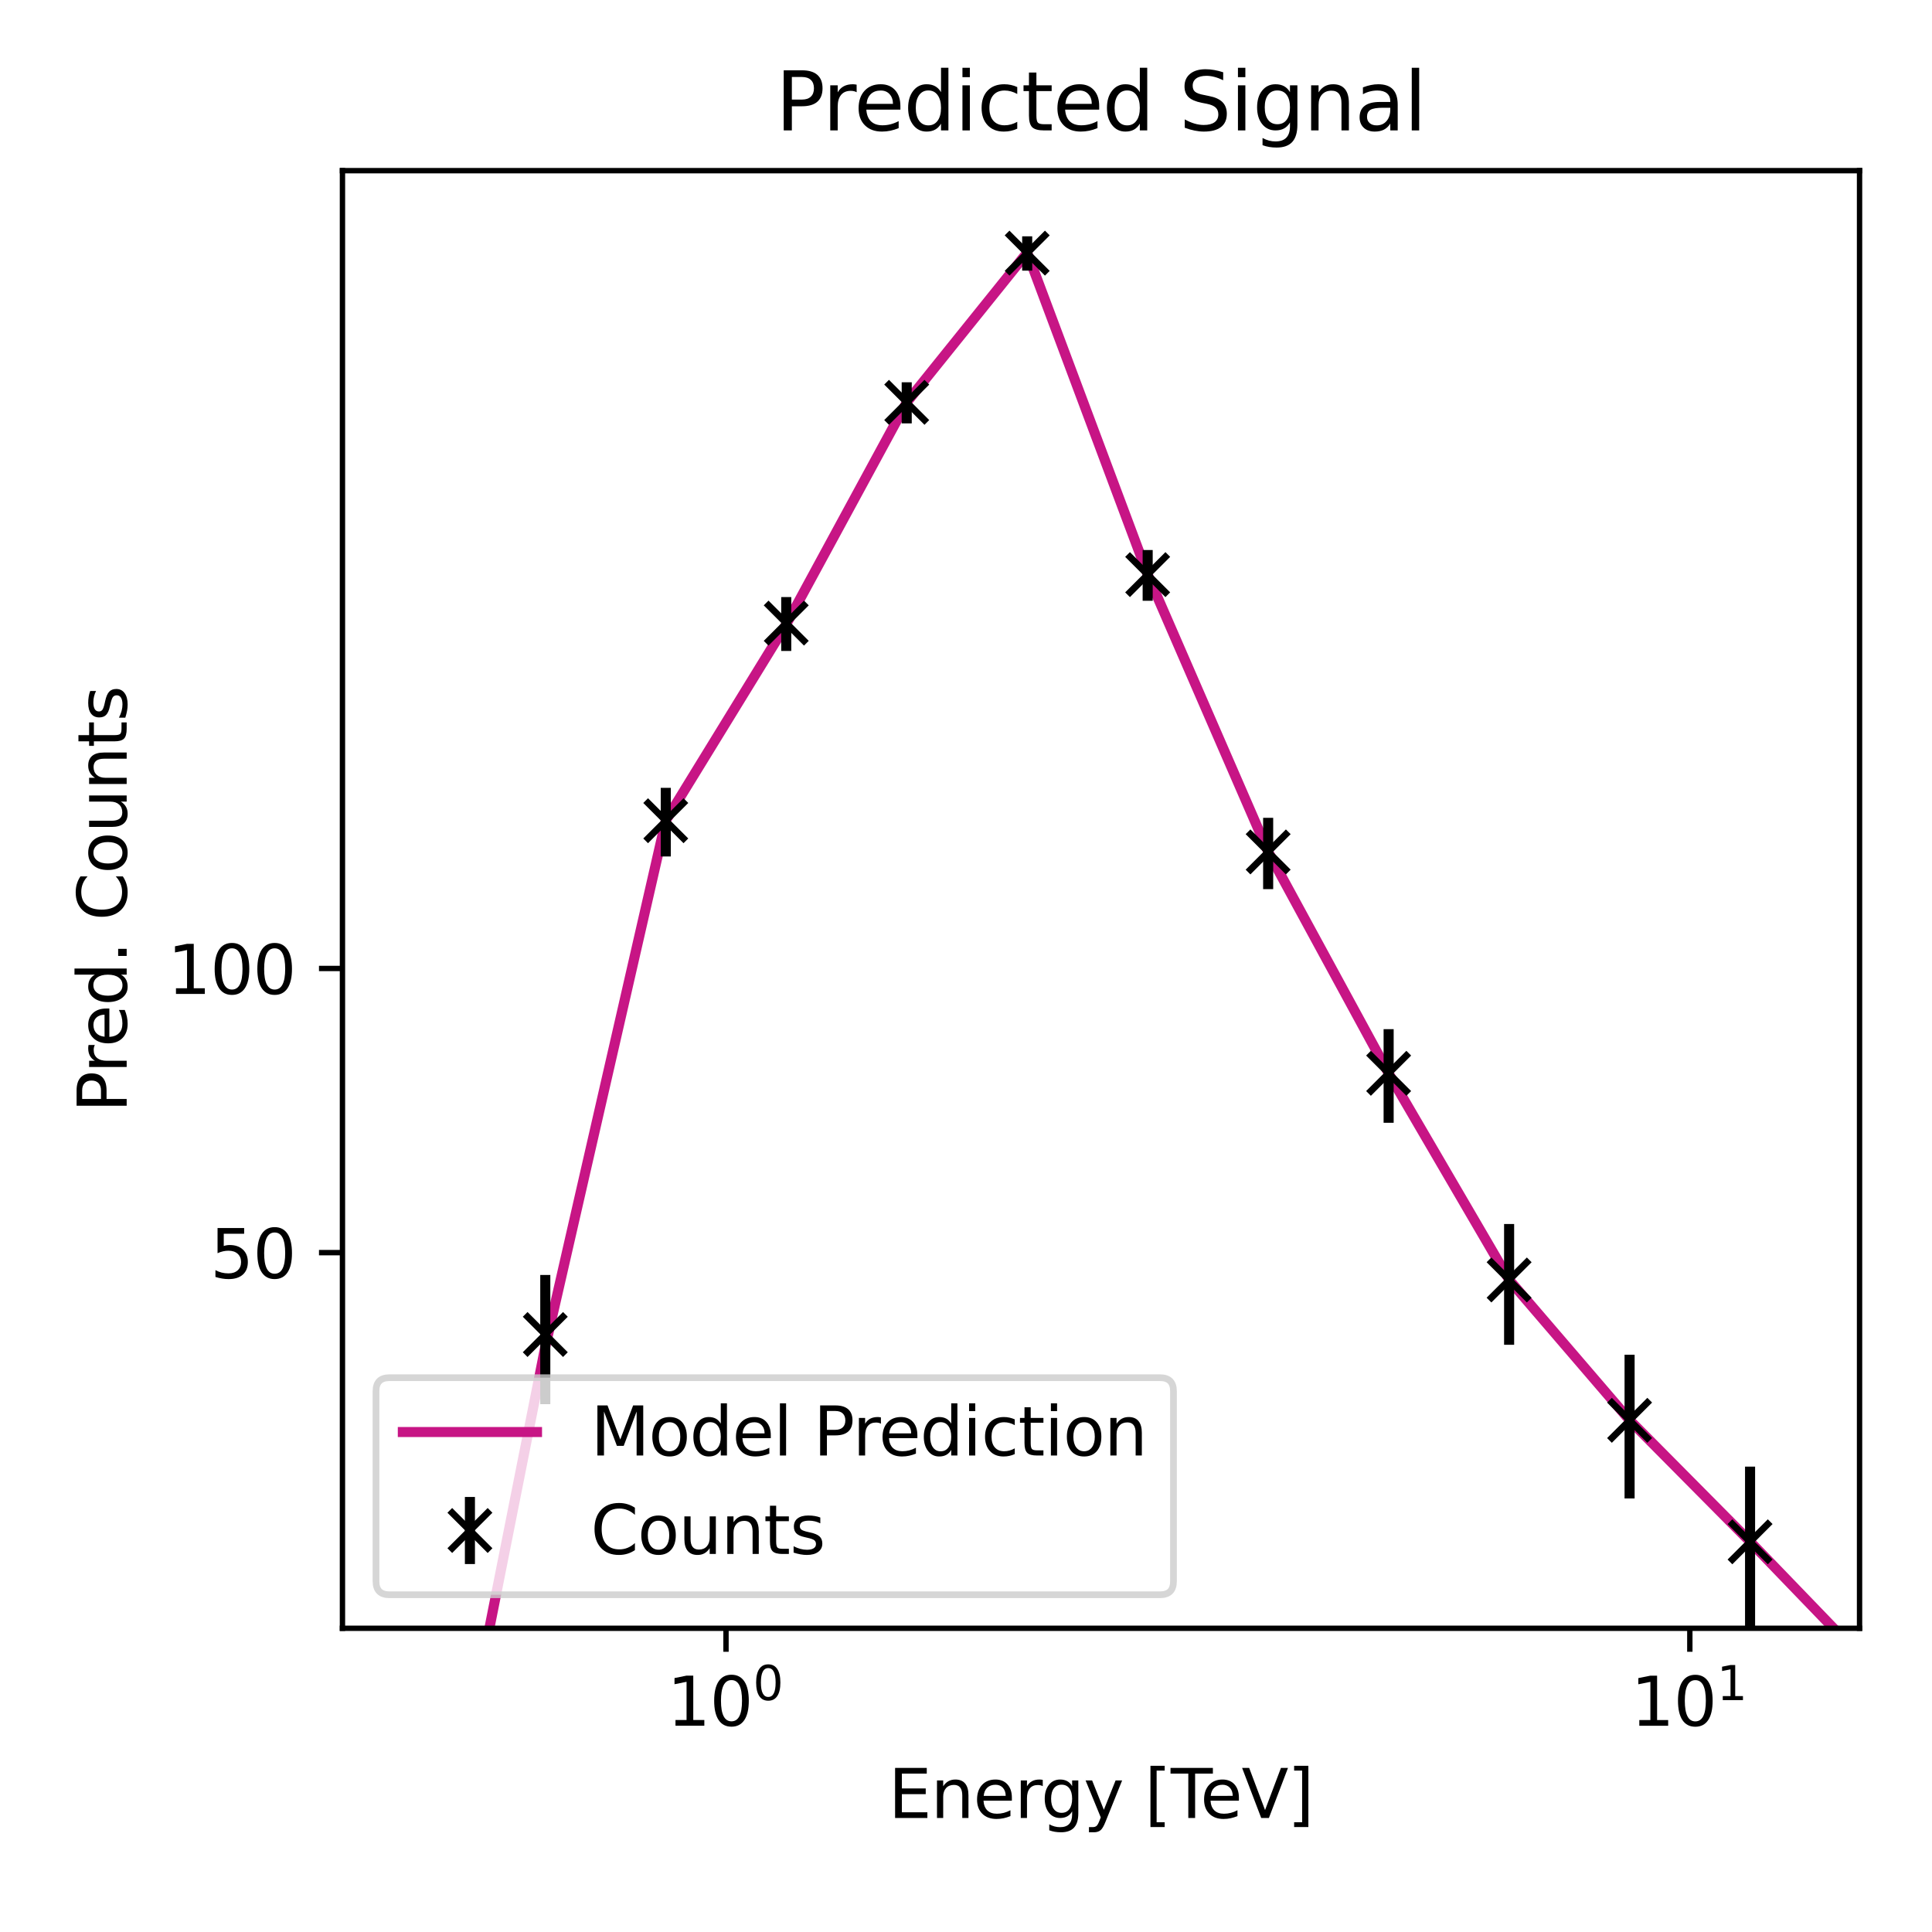 <?xml version="1.0" encoding="utf-8" standalone="no"?>
<!DOCTYPE svg PUBLIC "-//W3C//DTD SVG 1.1//EN"
  "http://www.w3.org/Graphics/SVG/1.1/DTD/svg11.dtd">
<svg xmlns:xlink="http://www.w3.org/1999/xlink" width="288pt" height="288pt" viewBox="0 0 288 288" xmlns="http://www.w3.org/2000/svg" version="1.1">
 <defs>
  <style type="text/css">*{stroke-linejoin: round; stroke-linecap: butt}</style>
 </defs>
 <g id="figure_1">
  <g id="patch_1">
   <path d="M 0 288
L 288 288
L 288 0
L 0 0
z
" style="fill: #ffffff"/>
  </g>
  <g id="axes_1">
   <g id="patch_2">
    <path d="M 51.05 242.728
L 277.2 242.728
L 277.2 25.44
L 51.05 25.44
z
" style="fill: #ffffff"/>
   </g>
   <g id="matplotlib.axis_1">
    <g id="xtick_1">
     <g id="line2d_1">
      <defs>
       <path id="me6c03d2ca7" d="M 0 0
L 0 3.5
" style="stroke: #000000; stroke-width: 0.8"/>
      </defs>
      <g>
       <use xlink:href="#me6c03d2ca7" x="108.224" y="242.728" style="stroke: #000000; stroke-width: 0.8"/>
      </g>
     </g>
     <g id="text_1">
      <!-- $\mathdefault{10^{0}}$ -->
      <g transform="translate(99.424 257.326) scale(0.1 -0.1)">
       <defs>
        <path id="DejaVuSans-31" d="M 794 531
L 1825 531
L 1825 4091
L 703 3866
L 703 4441
L 1819 4666
L 2450 4666
L 2450 531
L 3481 531
L 3481 0
L 794 0
L 794 531
z
" transform="scale(0.016)"/>
        <path id="DejaVuSans-30" d="M 2034 4250
Q 1547 4250 1301 3770
Q 1056 3291 1056 2328
Q 1056 1369 1301 889
Q 1547 409 2034 409
Q 2525 409 2770 889
Q 3016 1369 3016 2328
Q 3016 3291 2770 3770
Q 2525 4250 2034 4250
z
M 2034 4750
Q 2819 4750 3233 4129
Q 3647 3509 3647 2328
Q 3647 1150 3233 529
Q 2819 -91 2034 -91
Q 1250 -91 836 529
Q 422 1150 422 2328
Q 422 3509 836 4129
Q 1250 4750 2034 4750
z
" transform="scale(0.016)"/>
       </defs>
       <use xlink:href="#DejaVuSans-31" transform="translate(0 0.766)"/>
       <use xlink:href="#DejaVuSans-30" transform="translate(63.623 0.766)"/>
       <use xlink:href="#DejaVuSans-30" transform="translate(128.203 39.047) scale(0.7)"/>
      </g>
     </g>
    </g>
    <g id="xtick_2">
     <g id="line2d_2">
      <g>
       <use xlink:href="#me6c03d2ca7" x="251.9" y="242.728" style="stroke: #000000; stroke-width: 0.8"/>
      </g>
     </g>
     <g id="text_2">
      <!-- $\mathdefault{10^{1}}$ -->
      <g transform="translate(243.1 257.326) scale(0.1 -0.1)">
       <use xlink:href="#DejaVuSans-31" transform="translate(0 0.684)"/>
       <use xlink:href="#DejaVuSans-30" transform="translate(63.623 0.684)"/>
       <use xlink:href="#DejaVuSans-31" transform="translate(128.203 38.966) scale(0.7)"/>
      </g>
     </g>
    </g>
    <g id="text_3">
     <!-- Energy [TeV] -->
     <g transform="translate(132.427 271.005) scale(0.1 -0.1)">
      <defs>
       <path id="DejaVuSans-45" d="M 628 4666
L 3578 4666
L 3578 4134
L 1259 4134
L 1259 2753
L 3481 2753
L 3481 2222
L 1259 2222
L 1259 531
L 3634 531
L 3634 0
L 628 0
L 628 4666
z
" transform="scale(0.016)"/>
       <path id="DejaVuSans-6e" d="M 3513 2113
L 3513 0
L 2938 0
L 2938 2094
Q 2938 2591 2744 2837
Q 2550 3084 2163 3084
Q 1697 3084 1428 2787
Q 1159 2491 1159 1978
L 1159 0
L 581 0
L 581 3500
L 1159 3500
L 1159 2956
Q 1366 3272 1645 3428
Q 1925 3584 2291 3584
Q 2894 3584 3203 3211
Q 3513 2838 3513 2113
z
" transform="scale(0.016)"/>
       <path id="DejaVuSans-65" d="M 3597 1894
L 3597 1613
L 953 1613
Q 991 1019 1311 708
Q 1631 397 2203 397
Q 2534 397 2845 478
Q 3156 559 3463 722
L 3463 178
Q 3153 47 2828 -22
Q 2503 -91 2169 -91
Q 1331 -91 842 396
Q 353 884 353 1716
Q 353 2575 817 3079
Q 1281 3584 2069 3584
Q 2775 3584 3186 3129
Q 3597 2675 3597 1894
z
M 3022 2063
Q 3016 2534 2758 2815
Q 2500 3097 2075 3097
Q 1594 3097 1305 2825
Q 1016 2553 972 2059
L 3022 2063
z
" transform="scale(0.016)"/>
       <path id="DejaVuSans-72" d="M 2631 2963
Q 2534 3019 2420 3045
Q 2306 3072 2169 3072
Q 1681 3072 1420 2755
Q 1159 2438 1159 1844
L 1159 0
L 581 0
L 581 3500
L 1159 3500
L 1159 2956
Q 1341 3275 1631 3429
Q 1922 3584 2338 3584
Q 2397 3584 2469 3576
Q 2541 3569 2628 3553
L 2631 2963
z
" transform="scale(0.016)"/>
       <path id="DejaVuSans-67" d="M 2906 1791
Q 2906 2416 2648 2759
Q 2391 3103 1925 3103
Q 1463 3103 1205 2759
Q 947 2416 947 1791
Q 947 1169 1205 825
Q 1463 481 1925 481
Q 2391 481 2648 825
Q 2906 1169 2906 1791
z
M 3481 434
Q 3481 -459 3084 -895
Q 2688 -1331 1869 -1331
Q 1566 -1331 1297 -1286
Q 1028 -1241 775 -1147
L 775 -588
Q 1028 -725 1275 -790
Q 1522 -856 1778 -856
Q 2344 -856 2625 -561
Q 2906 -266 2906 331
L 2906 616
Q 2728 306 2450 153
Q 2172 0 1784 0
Q 1141 0 747 490
Q 353 981 353 1791
Q 353 2603 747 3093
Q 1141 3584 1784 3584
Q 2172 3584 2450 3431
Q 2728 3278 2906 2969
L 2906 3500
L 3481 3500
L 3481 434
z
" transform="scale(0.016)"/>
       <path id="DejaVuSans-79" d="M 2059 -325
Q 1816 -950 1584 -1140
Q 1353 -1331 966 -1331
L 506 -1331
L 506 -850
L 844 -850
Q 1081 -850 1212 -737
Q 1344 -625 1503 -206
L 1606 56
L 191 3500
L 800 3500
L 1894 763
L 2988 3500
L 3597 3500
L 2059 -325
z
" transform="scale(0.016)"/>
       <path id="DejaVuSans-20" transform="scale(0.016)"/>
       <path id="DejaVuSans-5b" d="M 550 4863
L 1875 4863
L 1875 4416
L 1125 4416
L 1125 -397
L 1875 -397
L 1875 -844
L 550 -844
L 550 4863
z
" transform="scale(0.016)"/>
       <path id="DejaVuSans-54" d="M -19 4666
L 3928 4666
L 3928 4134
L 2272 4134
L 2272 0
L 1638 0
L 1638 4134
L -19 4134
L -19 4666
z
" transform="scale(0.016)"/>
       <path id="DejaVuSans-56" d="M 1831 0
L 50 4666
L 709 4666
L 2188 738
L 3669 4666
L 4325 4666
L 2547 0
L 1831 0
z
" transform="scale(0.016)"/>
       <path id="DejaVuSans-5d" d="M 1947 4863
L 1947 -844
L 622 -844
L 622 -397
L 1369 -397
L 1369 4416
L 622 4416
L 622 4863
L 1947 4863
z
" transform="scale(0.016)"/>
      </defs>
      <use xlink:href="#DejaVuSans-45"/>
      <use xlink:href="#DejaVuSans-6e" x="63.184"/>
      <use xlink:href="#DejaVuSans-65" x="126.562"/>
      <use xlink:href="#DejaVuSans-72" x="188.086"/>
      <use xlink:href="#DejaVuSans-67" x="227.449"/>
      <use xlink:href="#DejaVuSans-79" x="290.926"/>
      <use xlink:href="#DejaVuSans-20" x="350.105"/>
      <use xlink:href="#DejaVuSans-5b" x="381.893"/>
      <use xlink:href="#DejaVuSans-54" x="420.906"/>
      <use xlink:href="#DejaVuSans-65" x="464.99"/>
      <use xlink:href="#DejaVuSans-56" x="526.514"/>
      <use xlink:href="#DejaVuSans-5d" x="594.922"/>
     </g>
    </g>
   </g>
   <g id="matplotlib.axis_2">
    <g id="ytick_1">
     <g id="line2d_3">
      <defs>
       <path id="m56e2be8203" d="M 0 0
L -3.5 0
" style="stroke: #000000; stroke-width: 0.8"/>
      </defs>
      <g>
       <use xlink:href="#m56e2be8203" x="51.05" y="186.728" style="stroke: #000000; stroke-width: 0.8"/>
      </g>
     </g>
     <g id="text_4">
      <!-- 50 -->
      <g transform="translate(31.325 190.527) scale(0.1 -0.1)">
       <defs>
        <path id="DejaVuSans-35" d="M 691 4666
L 3169 4666
L 3169 4134
L 1269 4134
L 1269 2991
Q 1406 3038 1543 3061
Q 1681 3084 1819 3084
Q 2600 3084 3056 2656
Q 3513 2228 3513 1497
Q 3513 744 3044 326
Q 2575 -91 1722 -91
Q 1428 -91 1123 -41
Q 819 9 494 109
L 494 744
Q 775 591 1075 516
Q 1375 441 1709 441
Q 2250 441 2565 725
Q 2881 1009 2881 1497
Q 2881 1984 2565 2268
Q 2250 2553 1709 2553
Q 1456 2553 1204 2497
Q 953 2441 691 2322
L 691 4666
z
" transform="scale(0.016)"/>
       </defs>
       <use xlink:href="#DejaVuSans-35"/>
       <use xlink:href="#DejaVuSans-30" x="63.623"/>
      </g>
     </g>
    </g>
    <g id="ytick_2">
     <g id="line2d_4">
      <g>
       <use xlink:href="#m56e2be8203" x="51.05" y="144.366" style="stroke: #000000; stroke-width: 0.8"/>
      </g>
     </g>
     <g id="text_5">
      <!-- 100 -->
      <g transform="translate(24.962 148.165) scale(0.1 -0.1)">
       <use xlink:href="#DejaVuSans-31"/>
       <use xlink:href="#DejaVuSans-30" x="63.623"/>
       <use xlink:href="#DejaVuSans-30" x="127.246"/>
      </g>
     </g>
    </g>
    <g id="text_6">
     <!-- Pred. Counts -->
     <g transform="translate(18.883 165.836) rotate(-90) scale(0.1 -0.1)">
      <defs>
       <path id="DejaVuSans-50" d="M 1259 4147
L 1259 2394
L 2053 2394
Q 2494 2394 2734 2622
Q 2975 2850 2975 3272
Q 2975 3691 2734 3919
Q 2494 4147 2053 4147
L 1259 4147
z
M 628 4666
L 2053 4666
Q 2838 4666 3239 4311
Q 3641 3956 3641 3272
Q 3641 2581 3239 2228
Q 2838 1875 2053 1875
L 1259 1875
L 1259 0
L 628 0
L 628 4666
z
" transform="scale(0.016)"/>
       <path id="DejaVuSans-64" d="M 2906 2969
L 2906 4863
L 3481 4863
L 3481 0
L 2906 0
L 2906 525
Q 2725 213 2448 61
Q 2172 -91 1784 -91
Q 1150 -91 751 415
Q 353 922 353 1747
Q 353 2572 751 3078
Q 1150 3584 1784 3584
Q 2172 3584 2448 3432
Q 2725 3281 2906 2969
z
M 947 1747
Q 947 1113 1208 752
Q 1469 391 1925 391
Q 2381 391 2643 752
Q 2906 1113 2906 1747
Q 2906 2381 2643 2742
Q 2381 3103 1925 3103
Q 1469 3103 1208 2742
Q 947 2381 947 1747
z
" transform="scale(0.016)"/>
       <path id="DejaVuSans-2e" d="M 684 794
L 1344 794
L 1344 0
L 684 0
L 684 794
z
" transform="scale(0.016)"/>
       <path id="DejaVuSans-43" d="M 4122 4306
L 4122 3641
Q 3803 3938 3442 4084
Q 3081 4231 2675 4231
Q 1875 4231 1450 3742
Q 1025 3253 1025 2328
Q 1025 1406 1450 917
Q 1875 428 2675 428
Q 3081 428 3442 575
Q 3803 722 4122 1019
L 4122 359
Q 3791 134 3420 21
Q 3050 -91 2638 -91
Q 1578 -91 968 557
Q 359 1206 359 2328
Q 359 3453 968 4101
Q 1578 4750 2638 4750
Q 3056 4750 3426 4639
Q 3797 4528 4122 4306
z
" transform="scale(0.016)"/>
       <path id="DejaVuSans-6f" d="M 1959 3097
Q 1497 3097 1228 2736
Q 959 2375 959 1747
Q 959 1119 1226 758
Q 1494 397 1959 397
Q 2419 397 2687 759
Q 2956 1122 2956 1747
Q 2956 2369 2687 2733
Q 2419 3097 1959 3097
z
M 1959 3584
Q 2709 3584 3137 3096
Q 3566 2609 3566 1747
Q 3566 888 3137 398
Q 2709 -91 1959 -91
Q 1206 -91 779 398
Q 353 888 353 1747
Q 353 2609 779 3096
Q 1206 3584 1959 3584
z
" transform="scale(0.016)"/>
       <path id="DejaVuSans-75" d="M 544 1381
L 544 3500
L 1119 3500
L 1119 1403
Q 1119 906 1312 657
Q 1506 409 1894 409
Q 2359 409 2629 706
Q 2900 1003 2900 1516
L 2900 3500
L 3475 3500
L 3475 0
L 2900 0
L 2900 538
Q 2691 219 2414 64
Q 2138 -91 1772 -91
Q 1169 -91 856 284
Q 544 659 544 1381
z
M 1991 3584
L 1991 3584
z
" transform="scale(0.016)"/>
       <path id="DejaVuSans-74" d="M 1172 4494
L 1172 3500
L 2356 3500
L 2356 3053
L 1172 3053
L 1172 1153
Q 1172 725 1289 603
Q 1406 481 1766 481
L 2356 481
L 2356 0
L 1766 0
Q 1100 0 847 248
Q 594 497 594 1153
L 594 3053
L 172 3053
L 172 3500
L 594 3500
L 594 4494
L 1172 4494
z
" transform="scale(0.016)"/>
       <path id="DejaVuSans-73" d="M 2834 3397
L 2834 2853
Q 2591 2978 2328 3040
Q 2066 3103 1784 3103
Q 1356 3103 1142 2972
Q 928 2841 928 2578
Q 928 2378 1081 2264
Q 1234 2150 1697 2047
L 1894 2003
Q 2506 1872 2764 1633
Q 3022 1394 3022 966
Q 3022 478 2636 193
Q 2250 -91 1575 -91
Q 1294 -91 989 -36
Q 684 19 347 128
L 347 722
Q 666 556 975 473
Q 1284 391 1588 391
Q 1994 391 2212 530
Q 2431 669 2431 922
Q 2431 1156 2273 1281
Q 2116 1406 1581 1522
L 1381 1569
Q 847 1681 609 1914
Q 372 2147 372 2553
Q 372 3047 722 3315
Q 1072 3584 1716 3584
Q 2034 3584 2315 3537
Q 2597 3491 2834 3397
z
" transform="scale(0.016)"/>
      </defs>
      <use xlink:href="#DejaVuSans-50"/>
      <use xlink:href="#DejaVuSans-72" x="58.553"/>
      <use xlink:href="#DejaVuSans-65" x="97.416"/>
      <use xlink:href="#DejaVuSans-64" x="158.939"/>
      <use xlink:href="#DejaVuSans-2e" x="222.416"/>
      <use xlink:href="#DejaVuSans-20" x="254.203"/>
      <use xlink:href="#DejaVuSans-43" x="285.99"/>
      <use xlink:href="#DejaVuSans-6f" x="355.814"/>
      <use xlink:href="#DejaVuSans-75" x="416.996"/>
      <use xlink:href="#DejaVuSans-6e" x="480.375"/>
      <use xlink:href="#DejaVuSans-74" x="543.754"/>
      <use xlink:href="#DejaVuSans-73" x="582.963"/>
     </g>
    </g>
   </g>
   <g id="line2d_5">
    <path d="M 63.761 289
L 81.285 200.765
L 99.245 122.33
L 117.204 93.077
L 135.163 59.976
L 153.123 37.653
L 171.082 85.64
L 189.042 126.968
L 207.001 160.007
L 224.961 190.78
L 242.92 211.697
L 260.88 229.809
L 278.839 248.437
L 289 259.93
" clip-path="url(#p779521c92b)" style="fill: none; stroke: #c71585; stroke-width: 1.5; stroke-linecap: square"/>
   </g>
   <g id="LineCollection_1">
    <path clip-path="url(#p779521c92b)" style="fill: none; stroke: #000000; stroke-width: 1.5"/>
    <path clip-path="url(#p779521c92b)" style="fill: none; stroke: #000000; stroke-width: 1.5"/>
    <path clip-path="url(#p779521c92b)" style="fill: none; stroke: #000000; stroke-width: 1.5"/>
    <path clip-path="url(#p779521c92b)" style="fill: none; stroke: #000000; stroke-width: 1.5"/>
    <path clip-path="url(#p779521c92b)" style="fill: none; stroke: #000000; stroke-width: 1.5"/>
    <path d="M 63.326 289
L 63.326 271.211
" clip-path="url(#p779521c92b)" style="fill: none; stroke: #000000; stroke-width: 1.5"/>
    <path d="M 81.285 209.317
L 81.285 190.058
" clip-path="url(#p779521c92b)" style="fill: none; stroke: #000000; stroke-width: 1.5"/>
    <path d="M 99.245 127.673
L 99.245 117.442
" clip-path="url(#p779521c92b)" style="fill: none; stroke: #000000; stroke-width: 1.5"/>
    <path d="M 117.204 97.034
L 117.204 89
" clip-path="url(#p779521c92b)" style="fill: none; stroke: #000000; stroke-width: 1.5"/>
    <path d="M 135.163 63.118
L 135.163 56.985
" clip-path="url(#p779521c92b)" style="fill: none; stroke: #000000; stroke-width: 1.5"/>
    <path d="M 153.123 40.342
L 153.123 35.23
" clip-path="url(#p779521c92b)" style="fill: none; stroke: #000000; stroke-width: 1.5"/>
    <path d="M 171.082 89.56
L 171.082 81.989
" clip-path="url(#p779521c92b)" style="fill: none; stroke: #000000; stroke-width: 1.5"/>
    <path d="M 189.042 132.54
L 189.042 121.909
" clip-path="url(#p779521c92b)" style="fill: none; stroke: #000000; stroke-width: 1.5"/>
    <path d="M 207.001 167.369
L 207.001 153.418
" clip-path="url(#p779521c92b)" style="fill: none; stroke: #000000; stroke-width: 1.5"/>
    <path d="M 224.961 200.466
L 224.961 182.464
" clip-path="url(#p779521c92b)" style="fill: none; stroke: #000000; stroke-width: 1.5"/>
    <path d="M 242.92 223.371
L 242.92 201.946
" clip-path="url(#p779521c92b)" style="fill: none; stroke: #000000; stroke-width: 1.5"/>
    <path d="M 260.88 243.564
L 260.88 218.628
" clip-path="url(#p779521c92b)" style="fill: none; stroke: #000000; stroke-width: 1.5"/>
    <path d="M 278.839 264.734
L 278.839 235.558
" clip-path="url(#p779521c92b)" style="fill: none; stroke: #000000; stroke-width: 1.5"/>
    <path clip-path="url(#p779521c92b)" style="fill: none; stroke: #000000; stroke-width: 1.5"/>
    <path clip-path="url(#p779521c92b)" style="fill: none; stroke: #000000; stroke-width: 1.5"/>
    <path clip-path="url(#p779521c92b)" style="fill: none; stroke: #000000; stroke-width: 1.5"/>
    <path clip-path="url(#p779521c92b)" style="fill: none; stroke: #000000; stroke-width: 1.5"/>
    <path clip-path="url(#p779521c92b)" style="fill: none; stroke: #000000; stroke-width: 1.5"/>
    <path clip-path="url(#p779521c92b)" style="fill: none; stroke: #000000; stroke-width: 1.5"/>
   </g>
   <g id="line2d_6">
    <defs>
     <path id="mcac38136f3" d="M -3 3
L 3 -3
M -3 -3
L 3 3
" style="stroke: #000000"/>
    </defs>
    <g clip-path="url(#p779521c92b)">
     <use xlink:href="#mcac38136f3" x="60.719" y="20737" style="stroke: #000000"/>
     <use xlink:href="#mcac38136f3" x="63.326" y="288.407" style="stroke: #000000"/>
     <use xlink:href="#mcac38136f3" x="81.285" y="198.932" style="stroke: #000000"/>
     <use xlink:href="#mcac38136f3" x="99.245" y="122.344" style="stroke: #000000"/>
     <use xlink:href="#mcac38136f3" x="117.204" y="92.885" style="stroke: #000000"/>
     <use xlink:href="#mcac38136f3" x="135.163" y="59.974" style="stroke: #000000"/>
     <use xlink:href="#mcac38136f3" x="153.123" y="37.733" style="stroke: #000000"/>
     <use xlink:href="#mcac38136f3" x="171.082" y="85.658" style="stroke: #000000"/>
     <use xlink:href="#mcac38136f3" x="189.042" y="126.994" style="stroke: #000000"/>
     <use xlink:href="#mcac38136f3" x="207.001" y="159.996" style="stroke: #000000"/>
     <use xlink:href="#mcac38136f3" x="224.961" y="190.804" style="stroke: #000000"/>
     <use xlink:href="#mcac38136f3" x="242.92" y="211.724" style="stroke: #000000"/>
     <use xlink:href="#mcac38136f3" x="260.88" y="229.833" style="stroke: #000000"/>
     <use xlink:href="#mcac38136f3" x="278.839" y="248.421" style="stroke: #000000"/>
     <use xlink:href="#mcac38136f3" x="296.799" y="268.731" style="stroke: #000000"/>
     <use xlink:href="#mcac38136f3" x="314.758" y="288.736" style="stroke: #000000"/>
     <use xlink:href="#mcac38136f3" x="332.718" y="310.658" style="stroke: #000000"/>
     <use xlink:href="#mcac38136f3" x="350.677" y="332.49" style="stroke: #000000"/>
     <use xlink:href="#mcac38136f3" x="368.636" y="356.881" style="stroke: #000000"/>
     <use xlink:href="#mcac38136f3" x="371.236" y="20737" style="stroke: #000000"/>
    </g>
   </g>
   <g id="patch_3">
    <path d="M 51.05 242.728
L 51.05 25.44
" style="fill: none; stroke: #000000; stroke-width: 0.8; stroke-linejoin: miter; stroke-linecap: square"/>
   </g>
   <g id="patch_4">
    <path d="M 277.2 242.728
L 277.2 25.44
" style="fill: none; stroke: #000000; stroke-width: 0.8; stroke-linejoin: miter; stroke-linecap: square"/>
   </g>
   <g id="patch_5">
    <path d="M 51.05 242.728
L 277.2 242.728
" style="fill: none; stroke: #000000; stroke-width: 0.8; stroke-linejoin: miter; stroke-linecap: square"/>
   </g>
   <g id="patch_6">
    <path d="M 51.05 25.44
L 277.2 25.44
" style="fill: none; stroke: #000000; stroke-width: 0.8; stroke-linejoin: miter; stroke-linecap: square"/>
   </g>
   <g id="text_7">
    <!-- Predicted Signal -->
    <g transform="translate(115.623 19.44) scale(0.12 -0.12)">
     <defs>
      <path id="DejaVuSans-69" d="M 603 3500
L 1178 3500
L 1178 0
L 603 0
L 603 3500
z
M 603 4863
L 1178 4863
L 1178 4134
L 603 4134
L 603 4863
z
" transform="scale(0.016)"/>
      <path id="DejaVuSans-63" d="M 3122 3366
L 3122 2828
Q 2878 2963 2633 3030
Q 2388 3097 2138 3097
Q 1578 3097 1268 2742
Q 959 2388 959 1747
Q 959 1106 1268 751
Q 1578 397 2138 397
Q 2388 397 2633 464
Q 2878 531 3122 666
L 3122 134
Q 2881 22 2623 -34
Q 2366 -91 2075 -91
Q 1284 -91 818 406
Q 353 903 353 1747
Q 353 2603 823 3093
Q 1294 3584 2113 3584
Q 2378 3584 2631 3529
Q 2884 3475 3122 3366
z
" transform="scale(0.016)"/>
      <path id="DejaVuSans-53" d="M 3425 4513
L 3425 3897
Q 3066 4069 2747 4153
Q 2428 4238 2131 4238
Q 1616 4238 1336 4038
Q 1056 3838 1056 3469
Q 1056 3159 1242 3001
Q 1428 2844 1947 2747
L 2328 2669
Q 3034 2534 3370 2195
Q 3706 1856 3706 1288
Q 3706 609 3251 259
Q 2797 -91 1919 -91
Q 1588 -91 1214 -16
Q 841 59 441 206
L 441 856
Q 825 641 1194 531
Q 1563 422 1919 422
Q 2459 422 2753 634
Q 3047 847 3047 1241
Q 3047 1584 2836 1778
Q 2625 1972 2144 2069
L 1759 2144
Q 1053 2284 737 2584
Q 422 2884 422 3419
Q 422 4038 858 4394
Q 1294 4750 2059 4750
Q 2388 4750 2728 4690
Q 3069 4631 3425 4513
z
" transform="scale(0.016)"/>
      <path id="DejaVuSans-61" d="M 2194 1759
Q 1497 1759 1228 1600
Q 959 1441 959 1056
Q 959 750 1161 570
Q 1363 391 1709 391
Q 2188 391 2477 730
Q 2766 1069 2766 1631
L 2766 1759
L 2194 1759
z
M 3341 1997
L 3341 0
L 2766 0
L 2766 531
Q 2569 213 2275 61
Q 1981 -91 1556 -91
Q 1019 -91 701 211
Q 384 513 384 1019
Q 384 1609 779 1909
Q 1175 2209 1959 2209
L 2766 2209
L 2766 2266
Q 2766 2663 2505 2880
Q 2244 3097 1772 3097
Q 1472 3097 1187 3025
Q 903 2953 641 2809
L 641 3341
Q 956 3463 1253 3523
Q 1550 3584 1831 3584
Q 2591 3584 2966 3190
Q 3341 2797 3341 1997
z
" transform="scale(0.016)"/>
      <path id="DejaVuSans-6c" d="M 603 4863
L 1178 4863
L 1178 0
L 603 0
L 603 4863
z
" transform="scale(0.016)"/>
     </defs>
     <use xlink:href="#DejaVuSans-50"/>
     <use xlink:href="#DejaVuSans-72" x="58.553"/>
     <use xlink:href="#DejaVuSans-65" x="97.416"/>
     <use xlink:href="#DejaVuSans-64" x="158.939"/>
     <use xlink:href="#DejaVuSans-69" x="222.416"/>
     <use xlink:href="#DejaVuSans-63" x="250.199"/>
     <use xlink:href="#DejaVuSans-74" x="305.18"/>
     <use xlink:href="#DejaVuSans-65" x="344.389"/>
     <use xlink:href="#DejaVuSans-64" x="405.912"/>
     <use xlink:href="#DejaVuSans-20" x="469.389"/>
     <use xlink:href="#DejaVuSans-53" x="501.176"/>
     <use xlink:href="#DejaVuSans-69" x="564.652"/>
     <use xlink:href="#DejaVuSans-67" x="592.436"/>
     <use xlink:href="#DejaVuSans-6e" x="655.912"/>
     <use xlink:href="#DejaVuSans-61" x="719.291"/>
     <use xlink:href="#DejaVuSans-6c" x="780.57"/>
    </g>
   </g>
   <g id="legend_1">
    <g id="patch_7">
     <path d="M 58.05 237.728
L 172.928 237.728
Q 174.928 237.728 174.928 235.728
L 174.928 207.372
Q 174.928 205.372 172.928 205.372
L 58.05 205.372
Q 56.05 205.372 56.05 207.372
L 56.05 235.728
Q 56.05 237.728 58.05 237.728
z
" style="fill: #ffffff; opacity: 0.8; stroke: #cccccc; stroke-linejoin: miter"/>
    </g>
    <g id="line2d_7">
     <path d="M 60.05 213.47
L 70.05 213.47
L 80.05 213.47
" style="fill: none; stroke: #c71585; stroke-width: 1.5; stroke-linecap: square"/>
    </g>
    <g id="text_8">
     <!-- Model Prediction -->
     <g transform="translate(88.05 216.97) scale(0.1 -0.1)">
      <defs>
       <path id="DejaVuSans-4d" d="M 628 4666
L 1569 4666
L 2759 1491
L 3956 4666
L 4897 4666
L 4897 0
L 4281 0
L 4281 4097
L 3078 897
L 2444 897
L 1241 4097
L 1241 0
L 628 0
L 628 4666
z
" transform="scale(0.016)"/>
      </defs>
      <use xlink:href="#DejaVuSans-4d"/>
      <use xlink:href="#DejaVuSans-6f" x="86.279"/>
      <use xlink:href="#DejaVuSans-64" x="147.461"/>
      <use xlink:href="#DejaVuSans-65" x="210.938"/>
      <use xlink:href="#DejaVuSans-6c" x="272.461"/>
      <use xlink:href="#DejaVuSans-20" x="300.244"/>
      <use xlink:href="#DejaVuSans-50" x="332.031"/>
      <use xlink:href="#DejaVuSans-72" x="390.584"/>
      <use xlink:href="#DejaVuSans-65" x="429.447"/>
      <use xlink:href="#DejaVuSans-64" x="490.971"/>
      <use xlink:href="#DejaVuSans-69" x="554.447"/>
      <use xlink:href="#DejaVuSans-63" x="582.23"/>
      <use xlink:href="#DejaVuSans-74" x="637.211"/>
      <use xlink:href="#DejaVuSans-69" x="676.42"/>
      <use xlink:href="#DejaVuSans-6f" x="704.203"/>
      <use xlink:href="#DejaVuSans-6e" x="765.385"/>
     </g>
    </g>
    <g id="LineCollection_2">
     <path d="M 70.05 233.148
L 70.05 223.148
" style="fill: none; stroke: #000000; stroke-width: 1.5"/>
    </g>
    <g id="line2d_8"/>
    <g id="line2d_9">
     <g>
      <use xlink:href="#mcac38136f3" x="70.05" y="228.148" style="stroke: #000000"/>
     </g>
    </g>
    <g id="text_9">
     <!-- Counts -->
     <g transform="translate(88.05 231.648) scale(0.1 -0.1)">
      <use xlink:href="#DejaVuSans-43"/>
      <use xlink:href="#DejaVuSans-6f" x="69.824"/>
      <use xlink:href="#DejaVuSans-75" x="131.006"/>
      <use xlink:href="#DejaVuSans-6e" x="194.385"/>
      <use xlink:href="#DejaVuSans-74" x="257.764"/>
      <use xlink:href="#DejaVuSans-73" x="296.973"/>
     </g>
    </g>
   </g>
  </g>
 </g>
 <defs>
  <clipPath id="p779521c92b">
   <rect x="51.05" y="25.44" width="226.15" height="217.288"/>
  </clipPath>
 </defs>
</svg>
